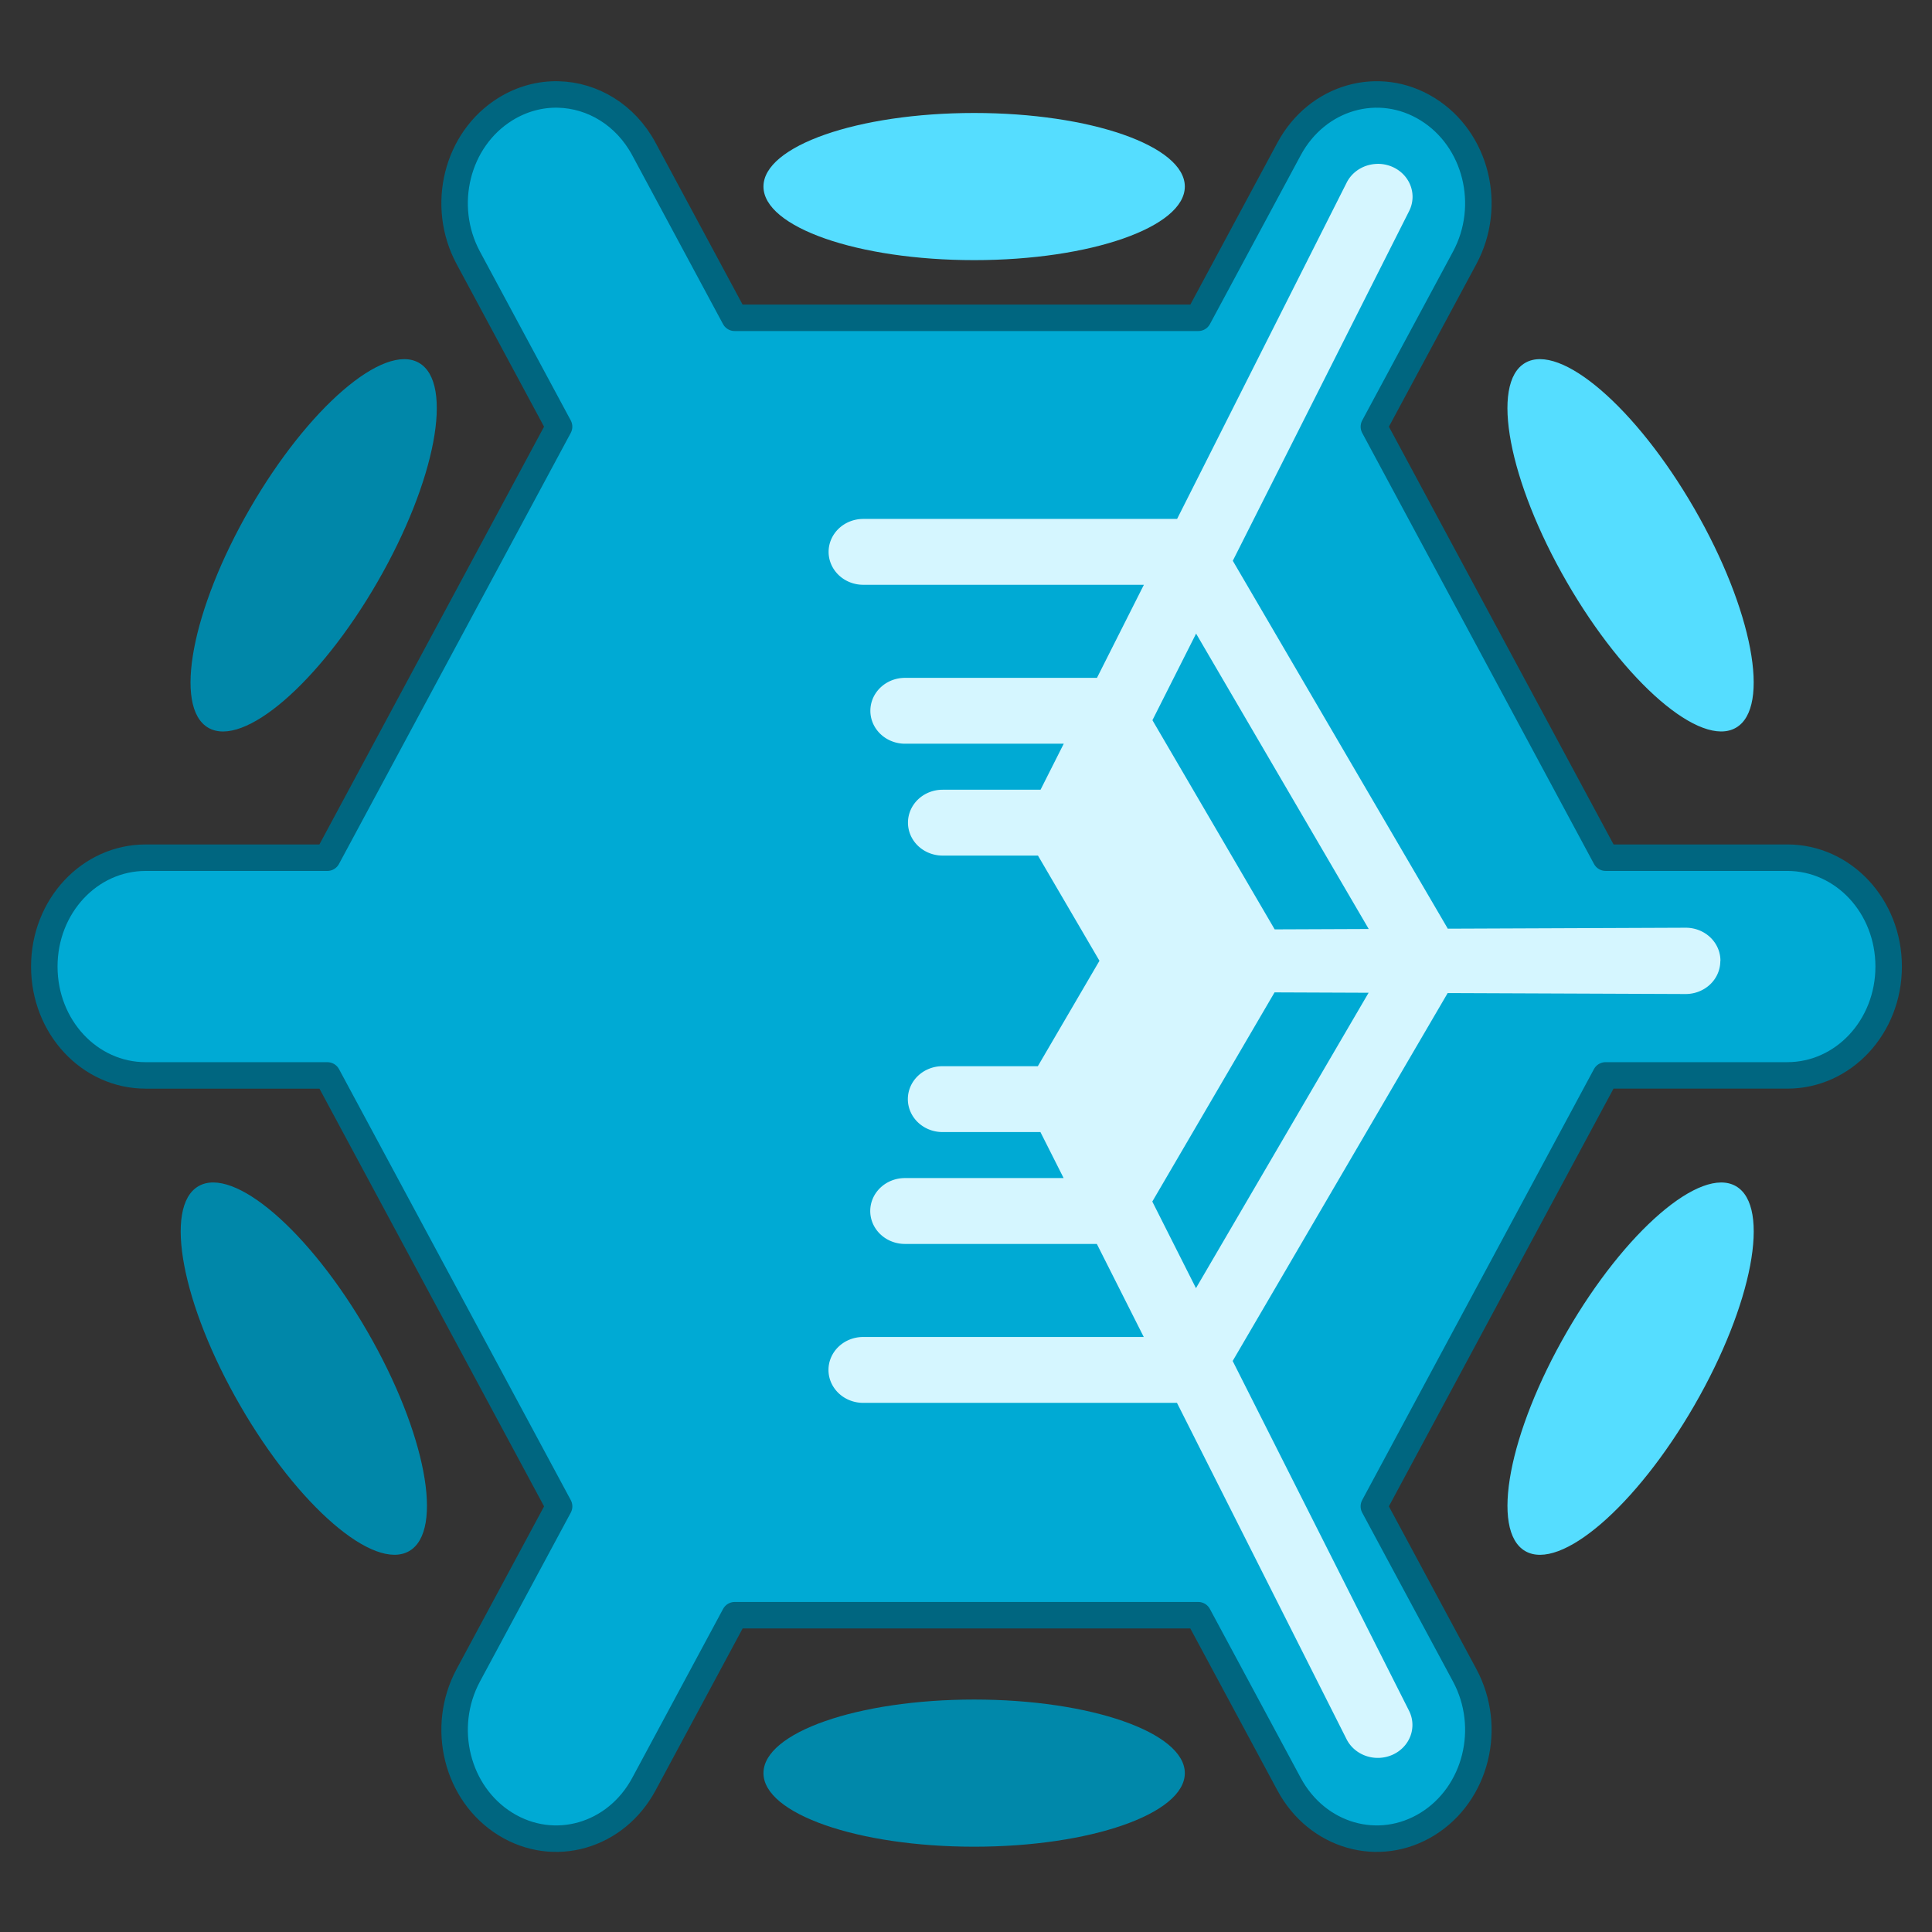 <?xml version="1.0" encoding="UTF-8"?>
<svg width="145.34mm" height="145.34mm" version="1.1" viewBox="0 0 515 515" xmlns="http://www.w3.org/2000/svg" xmlns:cc="http://creativecommons.org/ns#" xmlns:dc="http://purl.org/dc/elements/1.1/" xmlns:rdf="http://www.w3.org/1999/02/22-rdf-syntax-ns#">
 <rect x="0" y="0" width="515" height="515" fill="#333333" stroke="none"/>
 <path transform="scale(.938)" d="m158.66 26.846c-5.093-0.118-10.285 1.218-15.037 4.164-13.825 8.569-18.528 27.416-10.547 42.258l25.805 47.984-65.867 122.49h-51.611c-15.963 0-28.814 13.797-28.814 30.936s12.851 30.936 28.814 30.936h51.629l65.857 122.47-25.812 48c-7.982 14.842-3.278 33.691 10.547 42.26 13.824 8.569 31.378 3.518 39.359-11.324l25.818-48.01h131.71l25.818 48.01c7.982 14.842 25.535 19.893 39.359 11.324 13.825-8.569 18.53-27.418 10.549-42.26l-25.814-48.004 65.857-122.47h51.631c15.963 0 28.812-13.797 28.812-30.936s-12.849-30.936-28.812-30.936h-51.613l-65.867-122.48 25.807-47.988c7.982-14.842 3.276-33.689-10.549-42.258-13.824-8.569-31.378-3.52-39.359 11.322l-25.801 47.979h-131.75l-25.801-47.979c-5.238-9.74-14.598-15.262-24.322-15.486z" fill="#00aad4" stroke="#006680" stroke-linecap="round" stroke-linejoin="round" stroke-width="7.526"/>
 <path transform="scale(.938)" d="m391.47 46.576a9.844 9.358 0 0 0-8.766 5.311l-48.195 95.584h-89.189a9.844 9.358 0 0 0-9.844 9.357 9.844 9.358 0 0 0 9.844 9.359h79.752l-13.336 26.447h-54.549a9.844 9.358 0 0 0-9.844 9.357 9.844 9.358 0 0 0 9.844 9.359h45.113l-6.594 13.076h-27.832a9.844 9.358 0 0 0-9.844 9.357 9.844 9.358 0 0 0 9.844 9.359h27.098l17.479 29.904h-0.01l-17.504 29.949h-27.098a9.844 9.358 0 0 0-9.844 9.359 9.844 9.358 0 0 0 9.844 9.357h27.832l6.594 13.076h-45.113a9.844 9.358 0 0 0-9.844 9.359 9.844 9.358 0 0 0 9.844 9.357h54.549l13.336 26.447h-79.752a9.844 9.358 0 0 0-9.844 9.359 9.844 9.358 0 0 0 9.844 9.357h89.189l48.195 95.584a9.844 9.358 0 0 0 13.131 4.393 9.844 9.358 0 0 0 4.621-12.484l-50.117-99.395 61.098-104.55 67.594 0.27a9.844 9.358 0 0 0 9.885-9.318 9.844 9.358 0 0 0 0-0.08h0.035a9.844 9.358 0 0 0 0-0.125 9.844 9.358 0 0 0-9.885-9.318l-67.594 0.27-61.098-104.55 50.117-99.395a9.844 9.358 0 0 0-4.621-12.484 9.844 9.358 0 0 0-4.365-0.918zm-51.562 133.48 49.061 83.949-26.729 0.107-34.74-59.445 12.408-24.611zm22.297 101.96 26.729 0.107-49.061 83.949-12.408-24.611 34.74-59.445z" fill="#d5f6ff"/>
 <g fill="#5df">
  <ellipse cx="259.67" cy="49.729" rx="56.16" ry="19.613"/>
  <ellipse transform="rotate(-60)" cx="-98.625" cy="558.84" rx="56.16" ry="19.613"/>
  <ellipse transform="matrix(-.5 -.866 -.866 .5 0 0)" cx="-343.22" cy="-303.74" rx="56.16" ry="19.613"/>
 </g>
 <g fill="#08a">
  <ellipse cx="259.67" cy="472.65" rx="56.16" ry="19.613"/>
  <ellipse transform="matrix(-.5 -.866 -.866 .5 0 0)" cx="-356.45" cy="112.28" rx="56.16" ry="19.613" opacity=".992"/>
  <ellipse transform="rotate(-60)" cx="-84.083" cy="145.09" rx="56.16" ry="19.613" opacity=".992"/>
 </g>
</svg>

